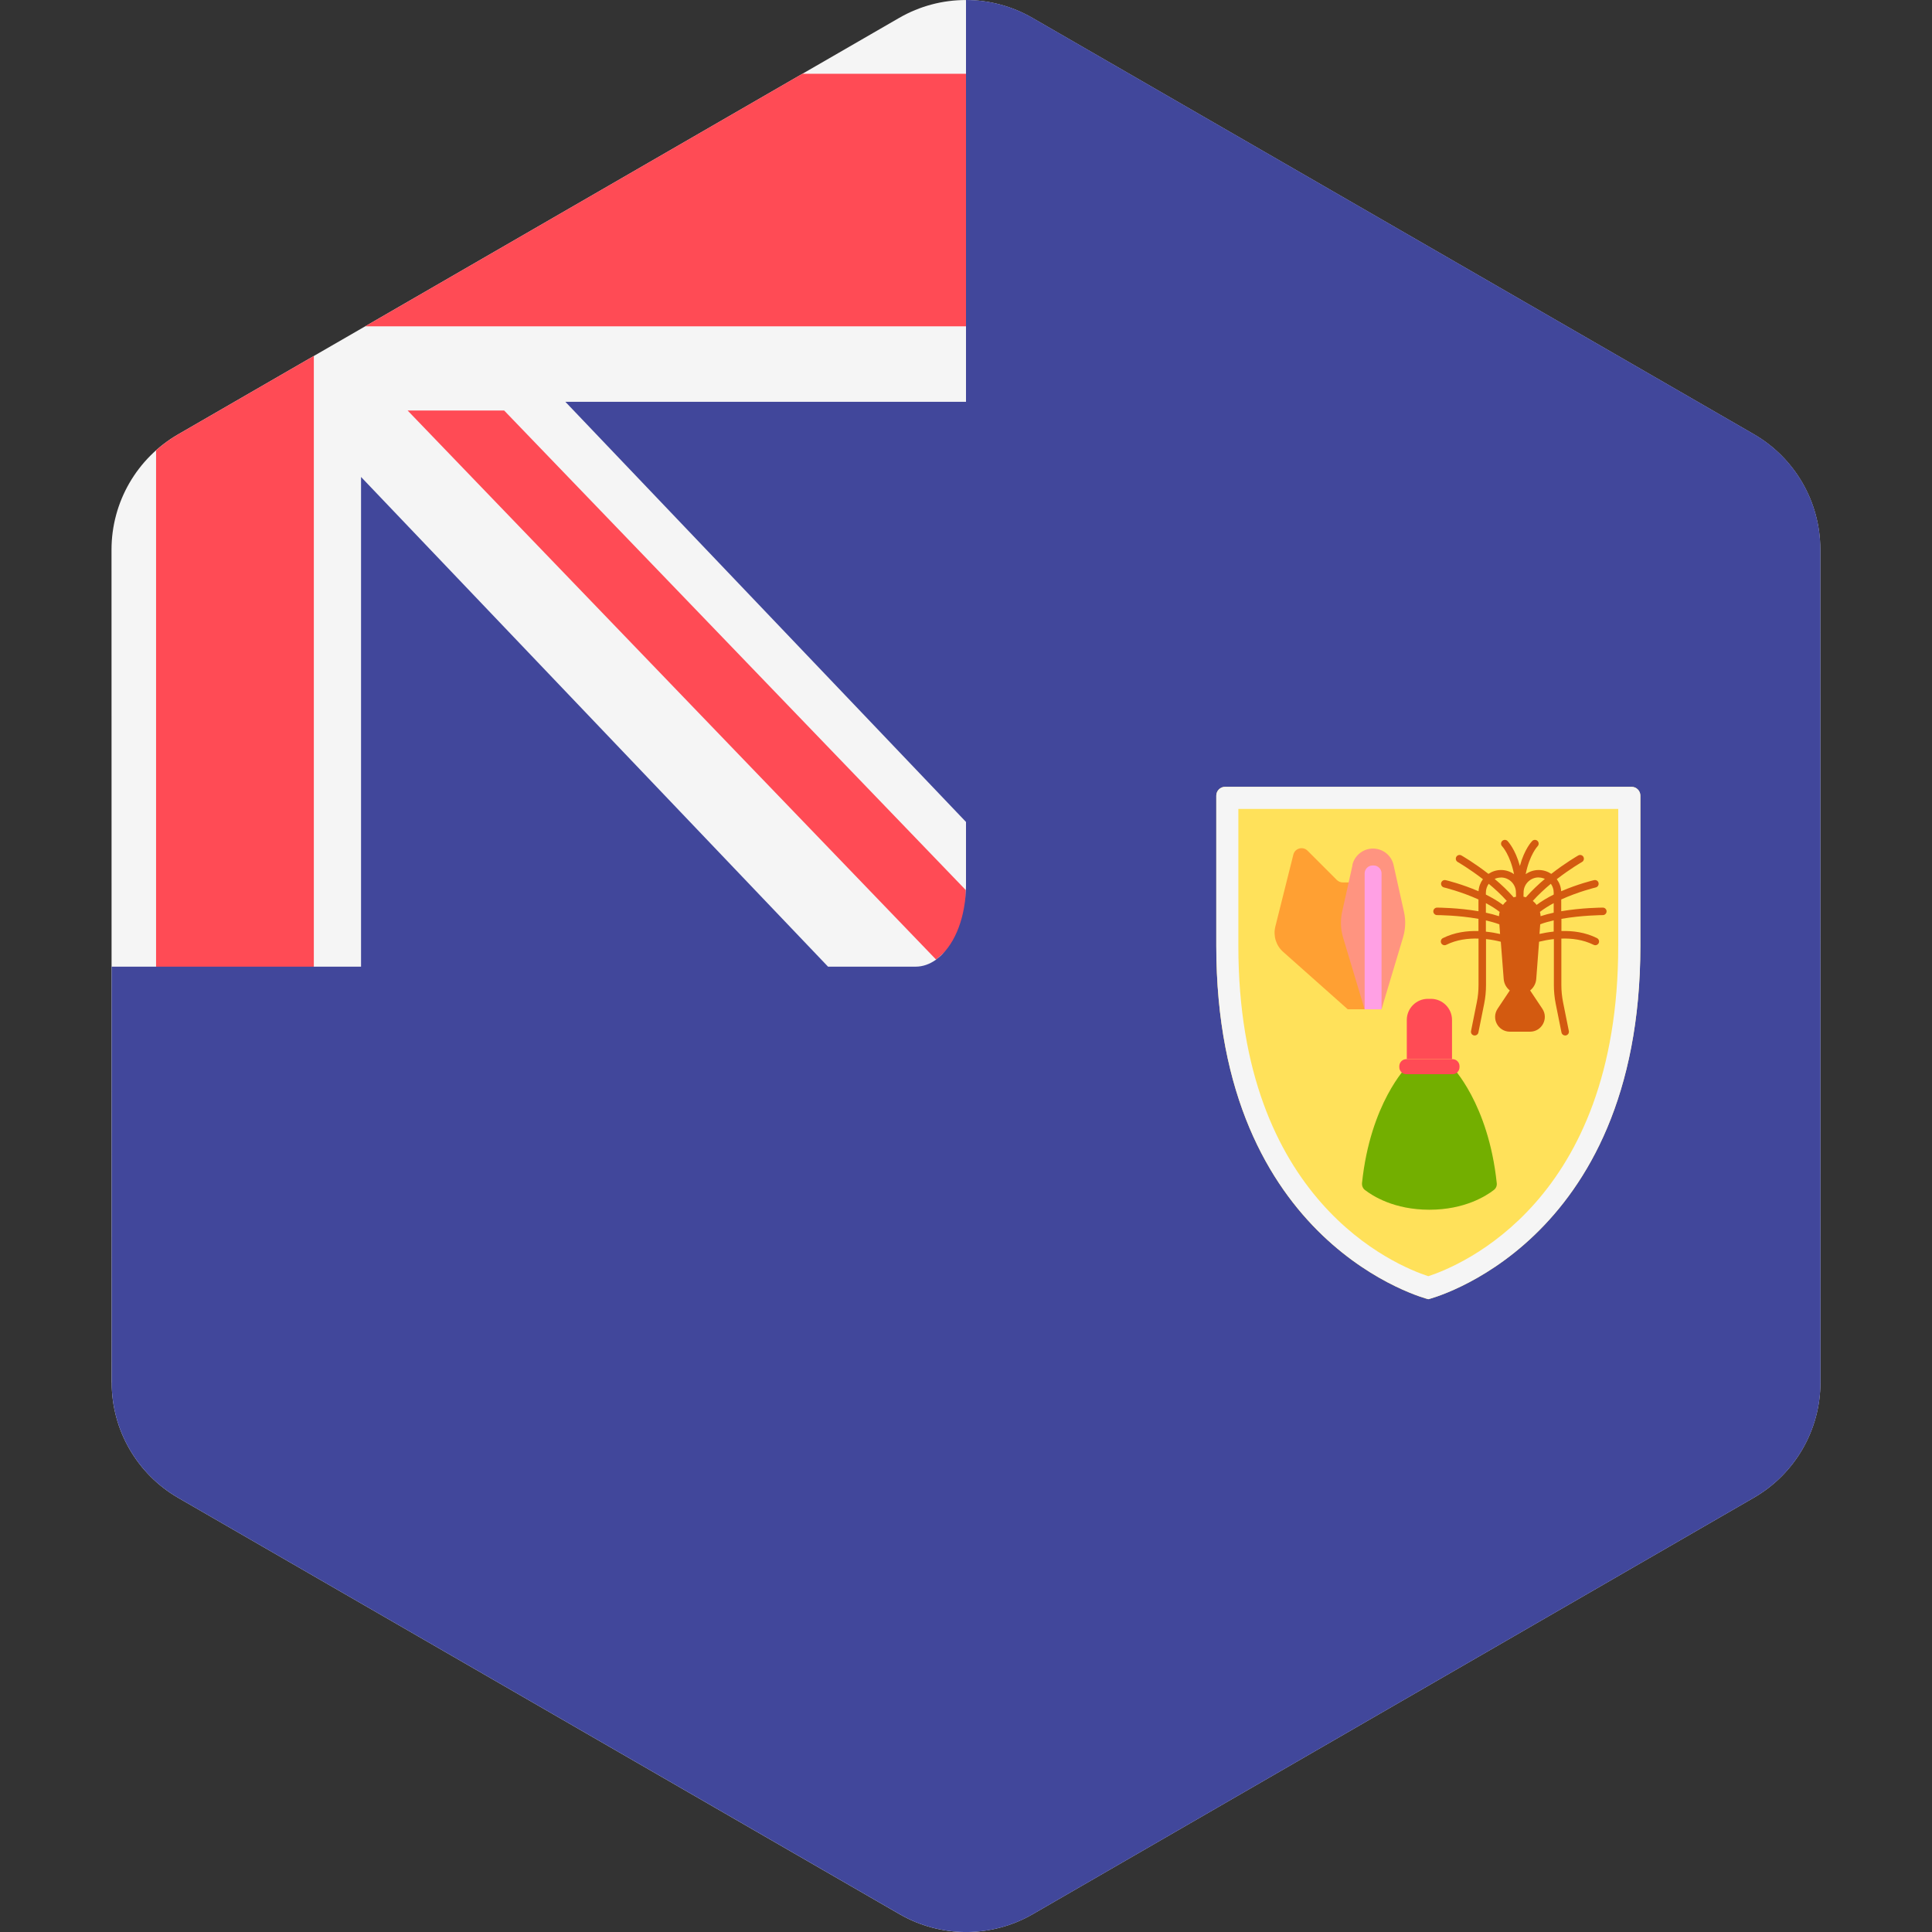 <!-- Generated by IcoMoon.io -->
<svg version="1.1" xmlns="http://www.w3.org/2000/svg" width="32" height="32" viewBox="0 0 32 32">
<rect x="0" y="0" width="32" height="32" fill="#333333" stroke="none"/>
<title>turks-and-caicos</title>
<path fill="#f5f5f5" d="M1.849 22.9l-0.002-13.795c-0-0.788 0.42-1.516 1.102-1.91l11.945-6.899c0.682-0.394 1.523-0.394 2.205-0l11.948 6.895c0.682 0.394 1.103 1.122 1.103 1.91l0.002 13.795c0 0.788-0.42 1.516-1.102 1.91l-11.945 6.899c-0.682 0.394-1.523 0.394-2.205 0l-11.947-6.895c-0.682-0.394-1.103-1.122-1.103-1.91z"></path>
<path fill="#ff4b55" d="M2.585 7.459v8.552l1.231 0.457 1.382-0.457v-10.115l-2.249 1.299c-0.132 0.076-0.253 0.165-0.364 0.264z"></path>
<path fill="#ff4b55" d="M6.048 5.405h9.952l0.234-2.058-0.234-2.125h-2.71z"></path>
<path fill="#ff4b55" d="M6.751 6.799l8.754 9.095c0.002-0.001 0.004-0.003 0.005-0.004 0.004-0.003 0.008-0.007 0.011-0.010 0.028-0.021 0.478-0.424 0.478-0.427 0.010-0.229-0.005-0.639-0.003-0.699 0-0.004 0.001-0.007 0.001-0.011l-7.647-7.944-1.6-0z"></path>
<path fill="#41479b" d="M30.151 9.1c-0-0.788-0.421-1.516-1.103-1.91l-11.948-6.895c-0.34-0.196-0.72-0.295-1.1-0.295v6.655h-6.636l6.636 6.959v1.060c0 0.023-0.001 0.046-0.002 0.069v0c-0 0.004-0.001 0.007-0.001 0.011-0.002 0.060-0.007 0.119-0.014 0.177-0.001 0.009-0.003 0.017-0.004 0.026-0.032 0.234-0.101 0.445-0.198 0.616-0.001 0.002-0.003 0.005-0.004 0.007-0.050 0.086-0.107 0.162-0.169 0.225-0.002 0.002-0.004 0.004-0.006 0.006-0.026 0.025-0.053 0.048-0.081 0.069-0.004 0.003-0.008 0.006-0.011 0.010-0.002 0.001-0.004 0.003-0.005 0.004v0c-0.104 0.075-0.219 0.117-0.34 0.117h-1.45l-7.735-8.111v8.111h-4.131l0.001 6.889c0 0.788 0.421 1.516 1.103 1.91l11.948 6.895c0.682 0.394 1.523 0.394 2.205-0l11.945-6.899c0.682-0.394 1.102-1.122 1.102-1.91l-0.002-13.795z"></path>
<path fill="#ffe15a" d="M20.291 13.032c-0.081 0-0.146 0.066-0.146 0.146v2.488c0 4.975 3.512 5.853 3.512 5.853s3.512-0.878 3.512-5.853v-2.488c0-0.081-0.066-0.146-0.146-0.146h-6.731z"></path>
<path fill="#f5f5f5" d="M26.803 13.398v2.268c0 4.232-2.616 5.299-3.146 5.472-0.533-0.174-3.146-1.242-3.146-5.472v-2.268h6.292zM27.023 13.032h-6.731c-0.081 0-0.146 0.066-0.146 0.146v2.488c0 4.975 3.512 5.853 3.512 5.853s3.512-0.878 3.512-5.853v-2.488c0-0.081-0.066-0.146-0.146-0.146v0z"></path>
<path fill="#73af00" d="M24.050 17.667h-0.749c0 0-0.604 0.604-0.742 1.93-0.004 0.042 0.013 0.085 0.046 0.111 0.127 0.099 0.484 0.329 1.070 0.329s0.943-0.23 1.070-0.329c0.034-0.026 0.051-0.069 0.046-0.111-0.139-1.326-0.742-1.93-0.742-1.93z"></path>
<path fill="#ff4b55" d="M24.050 17.542h-0.749v-0.649c0-0.192 0.157-0.349 0.349-0.349h0.051c0.192 0 0.349 0.157 0.349 0.349l-0 0.649z"></path>
<path fill="#ff4b55" d="M24.058 17.792h-0.765c-0.064 0-0.116-0.052-0.116-0.116v-0.017c0-0.064 0.052-0.116 0.116-0.116h0.765c0.064 0 0.116 0.052 0.116 0.116v0.017c0 0.064-0.052 0.116-0.116 0.116z"></path>
<path fill="#d35a10" d="M26.545 15.033c-0.022 0-0.348 0.002-0.686 0.060v-0.195c0.286-0.13 0.566-0.198 0.571-0.199 0.034-0.008 0.054-0.041 0.047-0.075s-0.041-0.054-0.075-0.046c-0.019 0.004-0.27 0.065-0.544 0.184-0.004-0.075-0.030-0.143-0.073-0.2 0.224-0.173 0.414-0.283 0.418-0.285 0.030-0.017 0.040-0.055 0.023-0.085s-0.055-0.040-0.085-0.023c-0.015 0.009-0.215 0.124-0.447 0.305-0.060-0.040-0.131-0.064-0.209-0.064-0.080 0-0.154 0.026-0.215 0.069 0.064-0.321 0.195-0.46 0.197-0.462 0.024-0.024 0.024-0.064-0-0.088s-0.064-0.024-0.088 0c-0.008 0.007-0.129 0.133-0.205 0.414-0.077-0.281-0.198-0.406-0.205-0.414-0.024-0.024-0.063-0.024-0.088-0s-0.025 0.064-0.001 0.088c0.002 0.002 0.133 0.141 0.197 0.462-0.061-0.043-0.135-0.069-0.215-0.069-0.077 0-0.149 0.024-0.209 0.064-0.232-0.181-0.432-0.296-0.447-0.305-0.030-0.017-0.068-0.007-0.085 0.023s-0.007 0.068 0.023 0.085c0.003 0.002 0.194 0.112 0.418 0.285-0.042 0.057-0.068 0.125-0.073 0.2-0.274-0.119-0.526-0.18-0.544-0.184-0.034-0.008-0.067 0.013-0.075 0.046s0.013 0.067 0.047 0.075c0.005 0.001 0.285 0.069 0.571 0.199v0.195c-0.339-0.058-0.664-0.060-0.686-0.060-0.034 0-0.062 0.028-0.062 0.062s0.028 0.062 0.062 0.062c0.005 0 0.346 0.001 0.686 0.062v0.202c-0.187-0.006-0.396 0.021-0.589 0.117-0.031 0.015-0.043 0.053-0.028 0.084 0.011 0.022 0.033 0.034 0.056 0.034 0.009 0 0.019-0.002 0.028-0.007 0.172-0.086 0.362-0.108 0.534-0.103v0.772c0 0.094-0.009 0.189-0.028 0.281l-0.096 0.478c-0.007 0.034 0.015 0.067 0.049 0.073 0.004 0.001 0.008 0.001 0.012 0.001 0.029 0 0.055-0.020 0.061-0.050l0.096-0.478c0.020-0.101 0.030-0.203 0.030-0.306v-0.763c0.094 0.010 0.178 0.027 0.245 0.044l0.048 0.618c0.006 0.077 0.044 0.144 0.101 0.189l-0.202 0.303c-0.108 0.163 0.008 0.38 0.204 0.38h0.333c0.195 0 0.312-0.218 0.204-0.38l-0.202-0.303c0.056-0.045 0.095-0.112 0.101-0.189l0.047-0.618c0.068-0.017 0.152-0.034 0.245-0.044v0.763c0 0.102 0.010 0.205 0.030 0.306l0.096 0.478c0.006 0.030 0.032 0.050 0.061 0.050 0.004 0 0.008-0 0.012-0.001 0.034-0.007 0.056-0.040 0.049-0.073l-0.096-0.478c-0.018-0.093-0.028-0.187-0.028-0.281v-0.772c0.172-0.006 0.361 0.017 0.534 0.103 0.009 0.004 0.018 0.007 0.028 0.007 0.023 0 0.045-0.013 0.056-0.034 0.015-0.031 0.003-0.068-0.028-0.084-0.193-0.097-0.402-0.123-0.589-0.117v-0.202c0.34-0.060 0.681-0.062 0.686-0.062 0.034 0 0.062-0.028 0.062-0.062s-0.028-0.062-0.062-0.062zM25.734 15.117c-0.075 0.016-0.148 0.035-0.217 0.058-0.001-0.025-0.005-0.048-0.011-0.071 0.069-0.053 0.147-0.102 0.228-0.145v0.158zM25.734 14.783v0.034c-0.099 0.049-0.196 0.106-0.283 0.171-0.018-0.025-0.039-0.047-0.063-0.066 0.093-0.103 0.197-0.199 0.299-0.284 0.029 0.041 0.047 0.091 0.047 0.145zM25.484 14.534c0.037 0 0.072 0.009 0.104 0.023-0.108 0.091-0.217 0.194-0.315 0.305-0.013-0.004-0.025-0.008-0.039-0.010v-0.007c0-0.028 0.001-0.055 0.002-0.082 0.010-0.128 0.117-0.23 0.248-0.23zM24.861 14.534c0.131 0 0.237 0.102 0.247 0.23 0.001 0.027 0.002 0.054 0.002 0.082v0.007c-0.013 0.002-0.026 0.006-0.039 0.010-0.098-0.112-0.207-0.215-0.315-0.305 0.032-0.015 0.067-0.023 0.104-0.023zM24.611 14.783c0-0.054 0.018-0.104 0.047-0.145 0.102 0.085 0.206 0.18 0.299 0.284-0.024 0.019-0.045 0.041-0.063 0.066-0.087-0.065-0.184-0.121-0.283-0.171v-0.035zM24.611 14.959c0.081 0.043 0.159 0.091 0.228 0.145-0.006 0.023-0.010 0.047-0.011 0.071-0.069-0.023-0.143-0.042-0.217-0.058v-0.158zM24.611 15.43v-0.185c0.078 0.018 0.154 0.039 0.223 0.065l0.012 0.16c-0.068-0.016-0.148-0.030-0.235-0.039zM25.734 15.43c-0.088 0.009-0.167 0.024-0.235 0.039l0.012-0.16c0.069-0.026 0.145-0.047 0.223-0.065v0.185z"></path>
<path fill="#ffa033" d="M22.603 16.717h-0.28l-1.071-0.952c-0.117-0.104-0.166-0.264-0.129-0.416l0.299-1.194c0.026-0.106 0.158-0.142 0.235-0.065l0.485 0.485c0.026 0.026 0.062 0.041 0.099 0.041h0.362v2.102h0z"></path>
<path fill="#ff9480" d="M22.402 14.328l-0.172 0.774c-0.031 0.14-0.026 0.286 0.015 0.424l0.357 1.191h0.28l0.357-1.191c0.041-0.138 0.047-0.284 0.015-0.424l-0.172-0.774c-0.035-0.16-0.177-0.273-0.341-0.273h-0.001c-0.163-0-0.305 0.114-0.341 0.273z"></path>
<path fill="#ffa0e4" d="M22.753 14.335h-0.019c-0.072 0-0.131 0.059-0.131 0.131v2.252h0.28v-2.252c0-0.072-0.059-0.131-0.131-0.131z"></path>
</svg>
